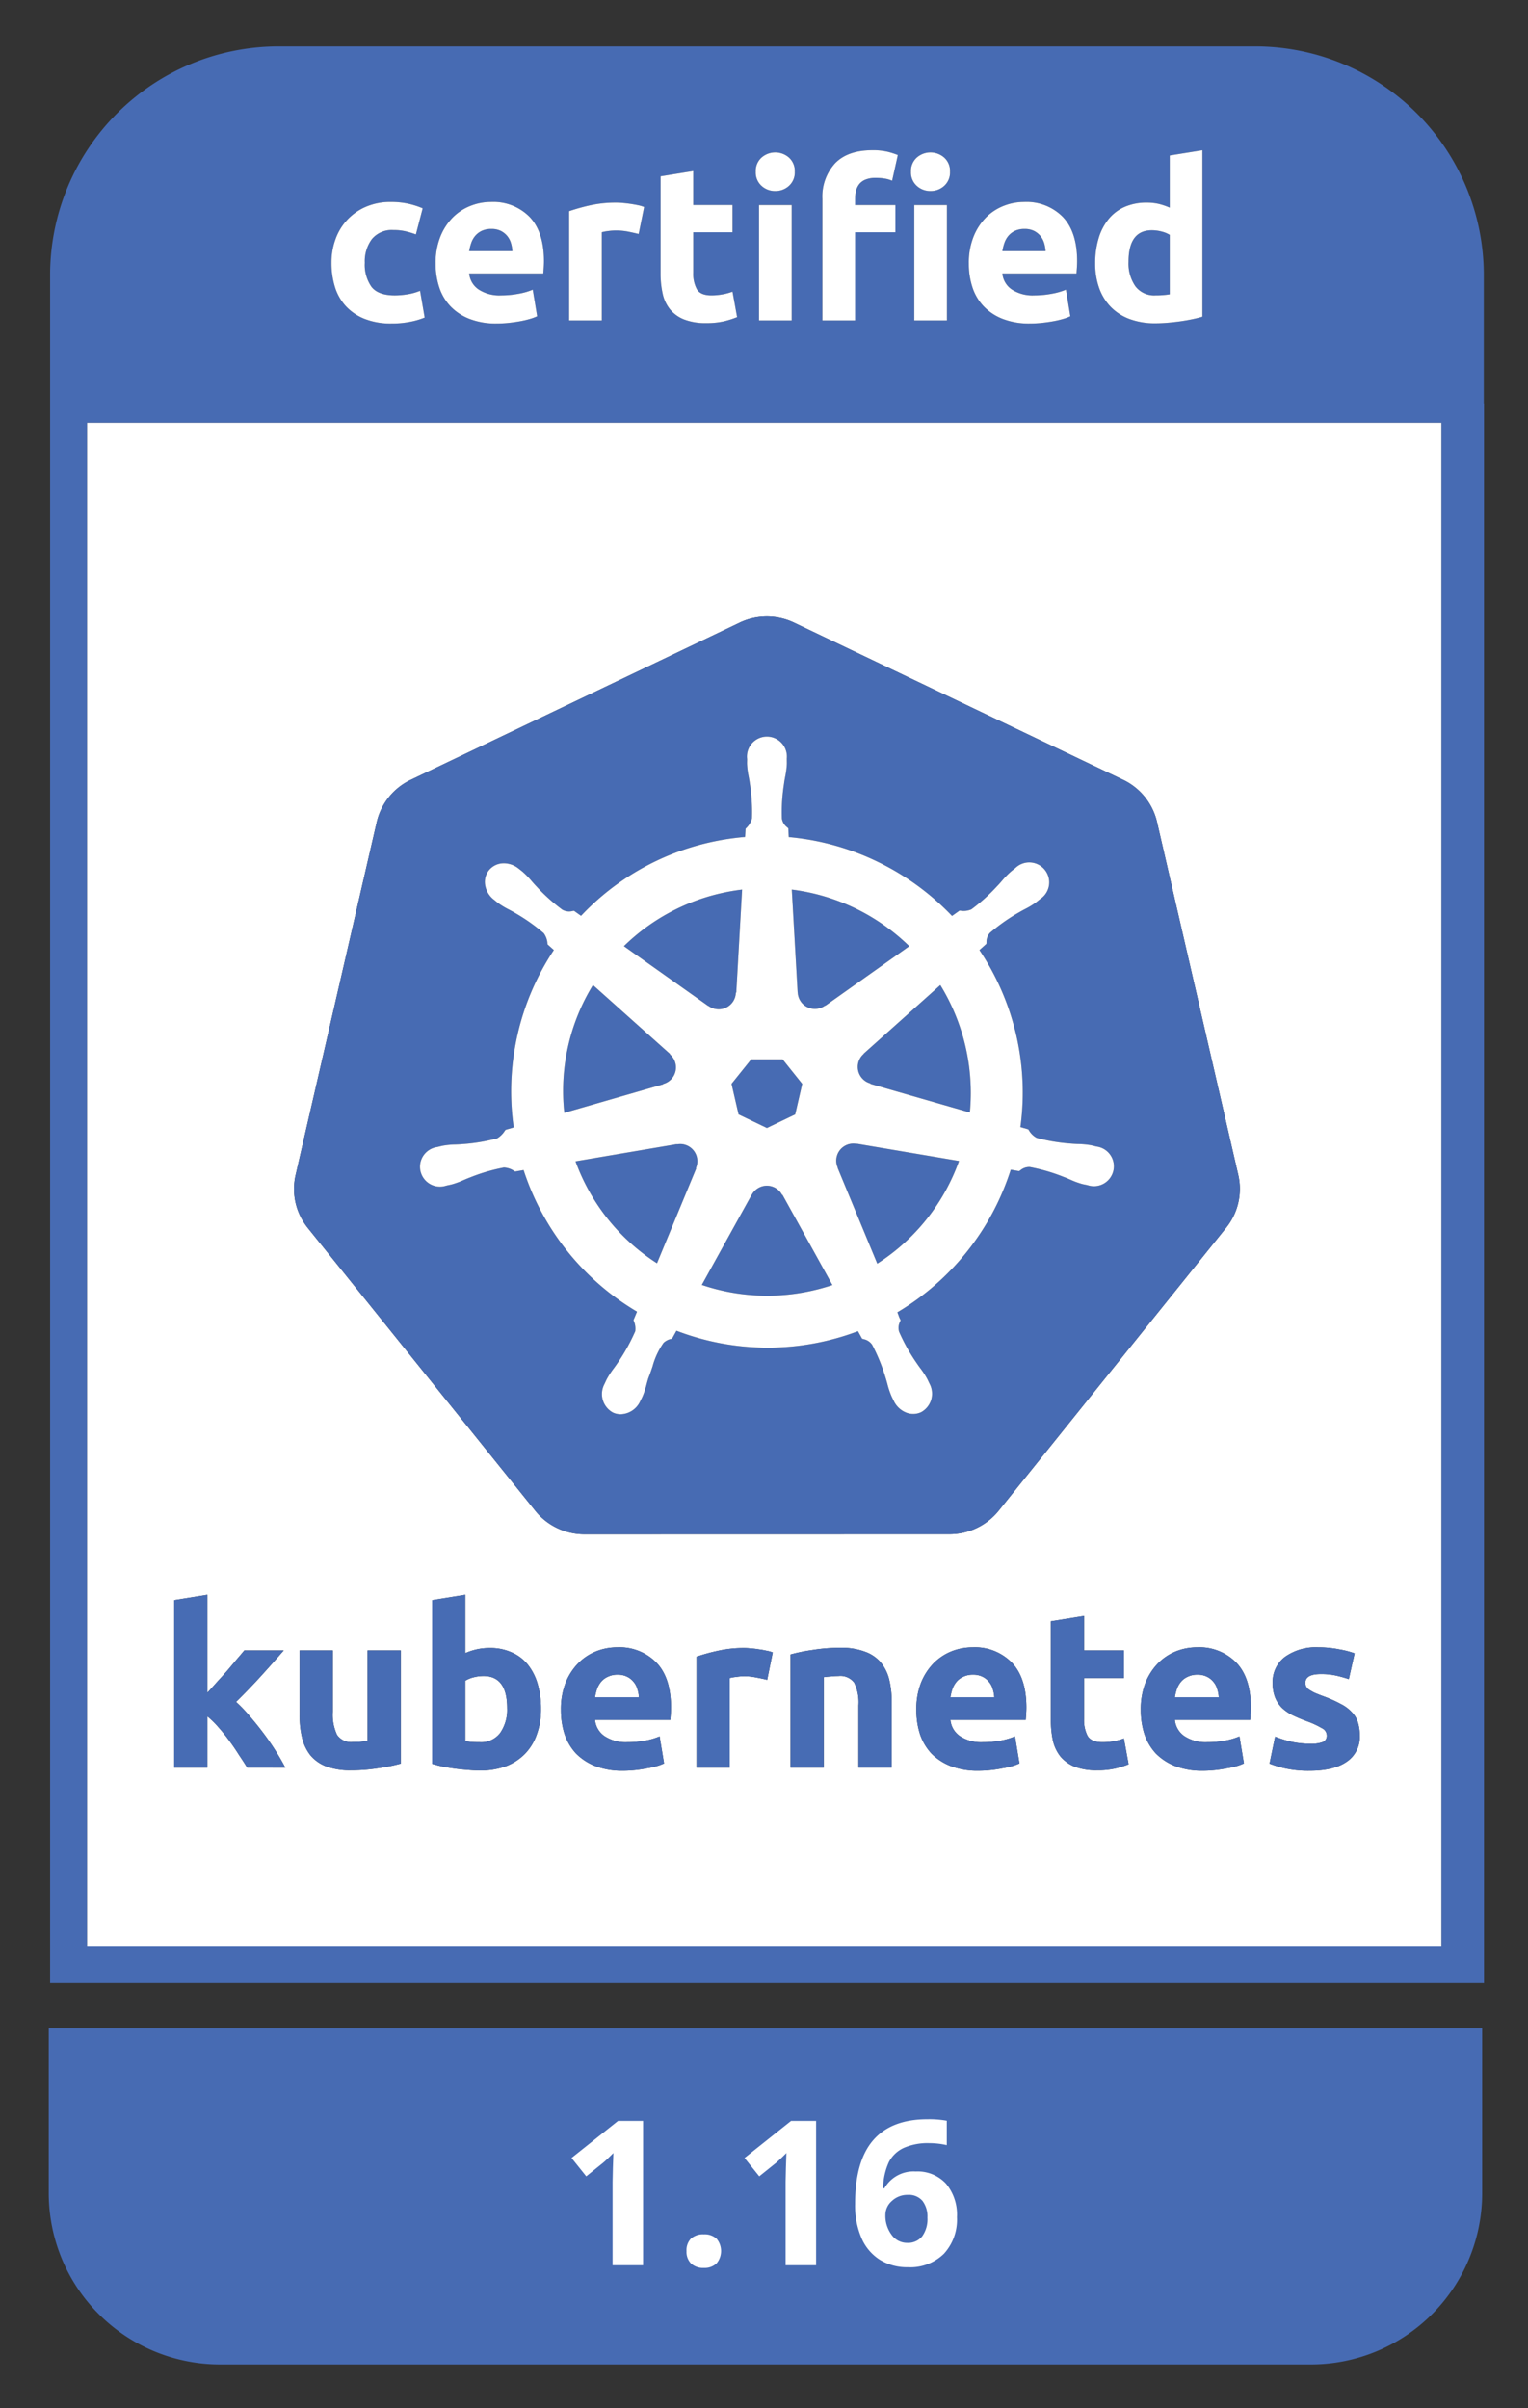 <svg xmlns="http://www.w3.org/2000/svg" role="img" viewBox="-0.26 0.24 305.52 481.52"><rect x="-0.26" y="0.24" width="305.52" height="481.52" fill="#333333" stroke="none"/><defs><style>.cls-1{fill:#fff}.cls-2{fill:#476bb3}</style></defs><path d="M104.123 413.146h110.986v47.442H104.123z" class="cls-1"/><path d="M296.465 80.9h-.045V55.094a45.717 45.717 0 0 0-45.583-45.583H55.34A45.717 45.717 0 0 0 9.757 55.094V396.77h286.708zM151.506 64.3V41.24h6.532V64.3zm31.039 0V41.24h6.532V64.3zm36.877-16.462a11.022 11.022 0 0 1 2.017-3.836 8.634 8.634 0 0 1 3.222-2.411 10.81 10.81 0 0 1 4.363-.833 10.27 10.27 0 0 1 2.433.263 13.195 13.195 0 0 1 2.17.745V31.333l6.532-1.052v33.275q-.878.263-2.016.504-1.141.242-2.39.417-1.25.175-2.543.285-1.293.109-2.476.11a14.505 14.505 0 0 1-5.086-.834 10.204 10.204 0 0 1-3.77-2.39 10.354 10.354 0 0 1-2.346-3.77 14.369 14.369 0 0 1-.81-4.975 17.024 17.024 0 0 1 .7-5.064zm-25.028-.263a11.511 11.511 0 0 1 2.477-3.836 10.305 10.305 0 0 1 3.53-2.324 11.054 11.054 0 0 1 4.098-.789 10.19 10.19 0 0 1 7.76 3.004q2.85 3.003 2.85 8.833 0 .57-.044 1.25t-.088 1.205H200.16a4.34 4.34 0 0 0 1.885 3.201 7.578 7.578 0 0 0 4.472 1.183 18.888 18.888 0 0 0 3.53-.328 13.299 13.299 0 0 0 2.827-.811l.877 5.305a9.028 9.028 0 0 1-1.403.525 18.294 18.294 0 0 1-1.951.46q-1.075.198-2.302.33a23.015 23.015 0 0 1-2.455.131 14.525 14.525 0 0 1-5.414-.92 10.536 10.536 0 0 1-3.814-2.521 9.998 9.998 0 0 1-2.236-3.793 15.017 15.017 0 0 1-.723-4.734 14.096 14.096 0 0 1 .942-5.37zM183.049 31.75a4.16 4.16 0 0 1 5.48 0 3.589 3.589 0 0 1 1.162 2.827 3.587 3.587 0 0 1-1.162 2.828 4.16 4.16 0 0 1-5.48 0 3.583 3.583 0 0 1-1.162-2.828 3.585 3.585 0 0 1 1.162-2.827zm-18.874 8.263a9.836 9.836 0 0 1 2.521-7.102q2.521-2.63 7.475-2.63a12.659 12.659 0 0 1 3.047.307 14.747 14.747 0 0 1 2.039.657l-1.14 5.13a6.253 6.253 0 0 0-1.557-.438 11.349 11.349 0 0 0-1.73-.132 5.324 5.324 0 0 0-1.996.329 3.08 3.08 0 0 0-1.271.898 3.477 3.477 0 0 0-.658 1.36 7.056 7.056 0 0 0-.197 1.71v1.14h8.067v5.435h-8.067v17.624h-6.533zM152.01 31.75a4.158 4.158 0 0 1 5.48 0 3.587 3.587 0 0 1 1.162 2.827 3.585 3.585 0 0 1-1.162 2.828 4.16 4.16 0 0 1-5.48 0 3.583 3.583 0 0 1-1.161-2.828 3.584 3.584 0 0 1 1.161-2.827zm-20.188 3.748l6.533-1.052v6.795h7.847v5.437h-7.847v8.11a6.45 6.45 0 0 0 .723 3.288q.723 1.228 2.915 1.227a12.463 12.463 0 0 0 2.17-.197 11.136 11.136 0 0 0 2.039-.548l.92 5.086a18.478 18.478 0 0 1-2.63.833 15.332 15.332 0 0 1-3.55.35 11.688 11.688 0 0 1-4.429-.723 6.944 6.944 0 0 1-2.806-2.016 7.502 7.502 0 0 1-1.468-3.135 18.477 18.477 0 0 1-.417-4.077zm-18.281 6.97a39.291 39.291 0 0 1 4.143-1.161 23.884 23.884 0 0 1 5.326-.548q.527 0 1.272.066t1.49.175q.746.11 1.491.263a7.097 7.097 0 0 1 1.271.373l-1.096 5.392q-.877-.219-2.06-.46a12.776 12.776 0 0 0-2.543-.241 11.871 11.871 0 0 0-1.469.11 8.63 8.63 0 0 0-1.293.24v17.624h-6.532zm-25.757 5.108a11.507 11.507 0 0 1 2.477-3.836 10.3 10.3 0 0 1 3.53-2.324 11.05 11.05 0 0 1 4.099-.789 10.19 10.19 0 0 1 7.76 3.004q2.849 3.003 2.849 8.833 0 .57-.044 1.25t-.087 1.205H93.55a4.338 4.338 0 0 0 1.885 3.201 7.577 7.577 0 0 0 4.471 1.183 18.883 18.883 0 0 0 3.53-.328 13.292 13.292 0 0 0 2.827-.811l.877 5.305a9.028 9.028 0 0 1-1.403.525 18.309 18.309 0 0 1-1.95.46q-1.076.198-2.302.33a23.015 23.015 0 0 1-2.456.131 14.529 14.529 0 0 1-5.414-.92 10.534 10.534 0 0 1-3.814-2.521 10 10 0 0 1-2.236-3.793 15.019 15.019 0 0 1-.723-4.734 14.096 14.096 0 0 1 .942-5.37zm-20.956.482a11.029 11.029 0 0 1 6.072-6.466 12.298 12.298 0 0 1 4.998-.965 16.131 16.131 0 0 1 3.376.33 16.47 16.47 0 0 1 2.981.942l-1.359 5.217a16.501 16.501 0 0 0-2.017-.614 10.536 10.536 0 0 0-2.455-.263 5.175 5.175 0 0 0-4.318 1.798 7.4 7.4 0 0 0-1.425 4.733 7.662 7.662 0 0 0 1.337 4.823q1.337 1.71 4.67 1.71a15.952 15.952 0 0 0 2.542-.22 10.772 10.772 0 0 0 2.499-.701l.92 5.348a15.321 15.321 0 0 1-2.849.833 18.829 18.829 0 0 1-3.77.351 14.195 14.195 0 0 1-5.437-.943 10.231 10.231 0 0 1-3.748-2.564 9.993 9.993 0 0 1-2.148-3.836 16.264 16.264 0 0 1-.68-4.8 13.583 13.583 0 0 1 .811-4.714zM17.154 389.35V84.777h270.788V389.35z" class="cls-2"/><path d="M126.418 336.541a3.732 3.732 0 0 0-1.291-1.024 4.069 4.069 0 0 0-1.915-.4 4.239 4.239 0 0 0-1.915.4 3.72 3.72 0 0 0-1.336.98 4.764 4.764 0 0 0-.846 1.47 10.267 10.267 0 0 0-.4 1.647h8.772a6.22 6.22 0 0 0-.311-1.647 3.673 3.673 0 0 0-.758-1.426zm71.061 0a3.733 3.733 0 0 0-1.292-1.024 4.068 4.068 0 0 0-1.915-.4 4.239 4.239 0 0 0-1.915.4 3.72 3.72 0 0 0-1.336.98 4.763 4.763 0 0 0-.846 1.47 10.26 10.26 0 0 0-.4 1.647h8.772a6.221 6.221 0 0 0-.311-1.647 3.673 3.673 0 0 0-.757-1.426zm-101.054-1.157a8.085 8.085 0 0 0-2.048.267 5.788 5.788 0 0 0-1.603.668v12.068q.49.09 1.247.178.757.045 1.647.045a4.768 4.768 0 0 0 4.097-1.87 8.13 8.13 0 0 0 1.38-4.944q0-6.412-4.72-6.412zm145.934 1.157a3.732 3.732 0 0 0-1.292-1.024 4.07 4.07 0 0 0-1.914-.4 4.239 4.239 0 0 0-1.915.4 3.72 3.72 0 0 0-1.336.98 4.767 4.767 0 0 0-.847 1.47 10.273 10.273 0 0 0-.4 1.647h8.773a6.221 6.221 0 0 0-.312-1.647 3.674 3.674 0 0 0-.757-1.426z" class="cls-1"/><path d="M17.154 84.777V389.35h270.788V84.777zm89.619 217.561l-45.509-56.583q-.382-.478-.715-.992a12.385 12.385 0 0 1-1.707-9.561l16.221-70.567a12.49 12.49 0 0 1 6.803-8.46l65.749-31.415a12.671 12.671 0 0 1 10.914 0l65.758 31.399a12.49 12.49 0 0 1 6.802 8.459l16.246 70.567a12.393 12.393 0 0 1-2.43 10.553l-45.492 56.592a12.612 12.612 0 0 1-9.83 4.684l-72.98.016a12.612 12.612 0 0 1-9.83-4.692zm-57.605 51.348q-.713-1.157-1.648-2.538-.89-1.425-1.915-2.806a32.366 32.366 0 0 0-2.182-2.716 16.98 16.98 0 0 0-2.227-2.182v10.242h-6.635v-33.488l6.635-1.069v19.595q.98-1.07 2.004-2.227 1.069-1.158 2.049-2.271.98-1.158 1.826-2.182.89-1.024 1.514-1.782h7.881q-2.36 2.717-4.631 5.21-2.227 2.45-4.899 5.077a29.19 29.19 0 0 1 2.761 2.895q1.425 1.648 2.761 3.429t2.45 3.563q1.112 1.78 1.87 3.25zm30.698-.801a34.674 34.674 0 0 1-4.364.89 34.11 34.11 0 0 1-5.61.446 13.503 13.503 0 0 1-4.988-.802 7.651 7.651 0 0 1-3.118-2.226 8.975 8.975 0 0 1-1.647-3.474 18.561 18.561 0 0 1-.49-4.409v-13.048h6.635v12.247a9.491 9.491 0 0 0 .846 4.631 3.366 3.366 0 0 0 3.162 1.425q.712 0 1.514-.044.802-.09 1.425-.179v-18.08h6.635zm27.203-5.834a10.473 10.473 0 0 1-2.36 3.874 10.71 10.71 0 0 1-3.83 2.494 14.728 14.728 0 0 1-5.166.846q-1.203 0-2.539-.133-1.291-.09-2.582-.268-1.247-.178-2.405-.4-1.158-.268-2.049-.535v-32.73l6.636-1.07v11.668a12.429 12.429 0 0 1 2.315-.757 11.898 11.898 0 0 1 2.583-.267 10.347 10.347 0 0 1 4.409.89 8.428 8.428 0 0 1 3.206 2.45 11.08 11.08 0 0 1 1.96 3.874 17.334 17.334 0 0 1 .668 4.987 14.455 14.455 0 0 1-.846 5.077zm26.786-4.097q-.044.668-.089 1.202h-15.052a4.41 4.41 0 0 0 1.915 3.251 7.696 7.696 0 0 0 4.543 1.203 20.131 20.131 0 0 0 3.562-.312 14.309 14.309 0 0 0 2.895-.846l.89 5.388a9.167 9.167 0 0 1-1.425.535 15.571 15.571 0 0 1-2.004.445q-1.068.223-2.315.356a23.407 23.407 0 0 1-2.494.134 14.939 14.939 0 0 1-5.522-.935 11.13 11.13 0 0 1-3.874-2.539 10.778 10.778 0 0 1-2.272-3.874 15.698 15.698 0 0 1-.712-4.81 14.454 14.454 0 0 1 .935-5.432 11.925 11.925 0 0 1 2.539-3.92 10.519 10.519 0 0 1 3.562-2.36 11.397 11.397 0 0 1 4.186-.801 10.308 10.308 0 0 1 7.882 3.073q2.895 3.028 2.895 8.95 0 .58-.045 1.292zm19.282-6.813q-.89-.223-2.093-.446a11.895 11.895 0 0 0-2.583-.267 10.473 10.473 0 0 0-1.514.134 7.524 7.524 0 0 0-1.291.222v17.902h-6.636V331.51a37.296 37.296 0 0 1 4.186-1.158 23.642 23.642 0 0 1 5.433-.578 11.325 11.325 0 0 1 1.292.089 13.16 13.16 0 0 1 1.514.178 13.507 13.507 0 0 1 1.514.267 6.182 6.182 0 0 1 1.291.356zm24.888 17.545h-6.635v-12.424a8.945 8.945 0 0 0-.846-4.542 3.451 3.451 0 0 0-3.162-1.336 13.754 13.754 0 0 0-1.514.089q-.802.044-1.425.133v18.08h-6.636v-22.622a34.685 34.685 0 0 1 4.365-.89 34.109 34.109 0 0 1 5.61-.446 13.146 13.146 0 0 1 4.944.802 7.279 7.279 0 0 1 3.162 2.182 8.589 8.589 0 0 1 1.647 3.384 18.012 18.012 0 0 1 .49 4.364zm26.89-10.732q-.044.668-.089 1.202h-15.051a4.41 4.41 0 0 0 1.914 3.251 7.697 7.697 0 0 0 4.543 1.203 20.131 20.131 0 0 0 3.562-.312 14.307 14.307 0 0 0 2.895-.846l.89 5.388a9.161 9.161 0 0 1-1.424.535 15.572 15.572 0 0 1-2.004.445q-1.07.223-2.316.356a23.407 23.407 0 0 1-2.494.134 14.939 14.939 0 0 1-5.522-.935 11.131 11.131 0 0 1-3.874-2.539 10.778 10.778 0 0 1-2.271-3.874 15.696 15.696 0 0 1-.713-4.81 14.454 14.454 0 0 1 .935-5.432 11.926 11.926 0 0 1 2.539-3.92 10.52 10.52 0 0 1 3.562-2.36 11.397 11.397 0 0 1 4.186-.801 10.308 10.308 0 0 1 7.882 3.073q2.895 3.028 2.895 8.95 0 .58-.044 1.292zm17.813 10.91a15.565 15.565 0 0 1-3.607.357 12.208 12.208 0 0 1-4.498-.713 7.345 7.345 0 0 1-2.85-2.048 8.03 8.03 0 0 1-1.514-3.207 19.799 19.799 0 0 1-.401-4.141v-19.683l6.635-1.069v6.902h7.972v5.522h-7.972v8.239a6.723 6.723 0 0 0 .713 3.34q.757 1.247 2.983 1.247a13.797 13.797 0 0 0 2.182-.178 12.531 12.531 0 0 0 2.093-.58l.936 5.166a18.882 18.882 0 0 1-2.672.846zm27.068-10.91q-.045.668-.09 1.202h-15.051a4.41 4.41 0 0 0 1.915 3.251 7.696 7.696 0 0 0 4.542 1.203 20.131 20.131 0 0 0 3.562-.312 14.308 14.308 0 0 0 2.895-.846l.89 5.388a9.162 9.162 0 0 1-1.424.535 15.571 15.571 0 0 1-2.004.445q-1.07.223-2.316.356a23.388 23.388 0 0 1-2.494.134 14.938 14.938 0 0 1-5.522-.935 11.131 11.131 0 0 1-3.874-2.539 10.778 10.778 0 0 1-2.271-3.874 15.696 15.696 0 0 1-.713-4.81 14.454 14.454 0 0 1 .936-5.432 11.926 11.926 0 0 1 2.538-3.92 10.52 10.52 0 0 1 3.562-2.36 11.397 11.397 0 0 1 4.186-.801 10.308 10.308 0 0 1 7.883 3.073q2.894 3.028 2.894 8.95 0 .58-.044 1.292zm19.192 9.574q-2.583 1.782-7.347 1.782a21.464 21.464 0 0 1-5.21-.535 21.16 21.16 0 0 1-2.85-.89l1.113-5.389a23.489 23.489 0 0 0 3.473 1.07 17.902 17.902 0 0 0 3.518.355 6.624 6.624 0 0 0 2.583-.356 1.376 1.376 0 0 0 .757-1.38 1.643 1.643 0 0 0-.98-1.38 17.151 17.151 0 0 0-2.983-1.381q-1.559-.58-2.85-1.203a8.768 8.768 0 0 1-2.138-1.47 6.271 6.271 0 0 1-1.38-2.092 7.667 7.667 0 0 1-.49-2.895 6.26 6.26 0 0 1 2.449-5.21 10.655 10.655 0 0 1 6.724-1.915 20.407 20.407 0 0 1 4.097.4 17.912 17.912 0 0 1 3.118.802l-1.158 5.166a23.793 23.793 0 0 0-2.539-.712 13.379 13.379 0 0 0-3.028-.312q-3.117 0-3.117 1.737a1.792 1.792 0 0 0 .134.712 1.667 1.667 0 0 0 .534.624q.4.267 1.069.623.712.312 1.78.713a25.175 25.175 0 0 1 3.608 1.603 7.564 7.564 0 0 1 2.227 1.692 4.737 4.737 0 0 1 1.158 2.004 8.489 8.489 0 0 1 .356 2.583 5.939 5.939 0 0 1-2.628 5.255z" class="cls-1"/><path d="M101.901 48.826a4.067 4.067 0 0 0-.745-1.403 3.979 3.979 0 0 0-1.272-1.009 4.142 4.142 0 0 0-1.907-.394 4.385 4.385 0 0 0-1.885.372 3.9 3.9 0 0 0-1.315.987 4.418 4.418 0 0 0-.811 1.425 9.31 9.31 0 0 0-.417 1.644h8.637a6.79 6.79 0 0 0-.285-1.622zm128.876 10.477q.877 0 1.622-.065.746-.066 1.228-.154v-11.88a5.693 5.693 0 0 0-1.6-.658 7.717 7.717 0 0 0-1.995-.263q-4.648 0-4.647 6.313a8 8 0 0 0 1.36 4.866 4.692 4.692 0 0 0 4.032 1.841zM208.51 48.826a4.07 4.07 0 0 0-.745-1.403 3.975 3.975 0 0 0-1.271-1.009 4.142 4.142 0 0 0-1.907-.394 4.387 4.387 0 0 0-1.885.372 3.896 3.896 0 0 0-1.315.987 4.406 4.406 0 0 0-.811 1.425 9.342 9.342 0 0 0-.417 1.644h8.637a6.791 6.791 0 0 0-.285-1.622z" class="cls-2"/><path d="M68.845 61.408a10.231 10.231 0 0 0 3.748 2.564 14.195 14.195 0 0 0 5.437.943 18.826 18.826 0 0 0 3.77-.35 15.319 15.319 0 0 0 2.85-.834l-.921-5.348a10.77 10.77 0 0 1-2.5.701 15.947 15.947 0 0 1-2.542.22q-3.332 0-4.669-1.71a7.662 7.662 0 0 1-1.337-4.824 7.4 7.4 0 0 1 1.425-4.734 5.175 5.175 0 0 1 4.318-1.798 10.538 10.538 0 0 1 2.455.263 16.501 16.501 0 0 1 2.017.614l1.359-5.217a16.47 16.47 0 0 0-2.981-.943 16.132 16.132 0 0 0-3.376-.329 12.298 12.298 0 0 0-4.998.965 11.029 11.029 0 0 0-6.072 6.466 13.583 13.583 0 0 0-.81 4.713 16.263 16.263 0 0 0 .679 4.8 9.993 9.993 0 0 0 2.148 3.837zm20.956.066a10.534 10.534 0 0 0 3.814 2.52 14.529 14.529 0 0 0 5.414.921 23.015 23.015 0 0 0 2.456-.131q1.226-.132 2.301-.33a18.305 18.305 0 0 0 1.951-.46 9.028 9.028 0 0 0 1.403-.525l-.877-5.305a13.291 13.291 0 0 1-2.828.81 18.883 18.883 0 0 1-3.529.33 7.576 7.576 0 0 1-4.471-1.184 4.338 4.338 0 0 1-1.886-3.2h14.819q.043-.526.087-1.206.043-.68.044-1.25 0-5.83-2.85-8.833a10.19 10.19 0 0 0-7.76-3.003 11.05 11.05 0 0 0-4.098.789 10.3 10.3 0 0 0-3.53 2.323 11.507 11.507 0 0 0-2.477 3.836 14.096 14.096 0 0 0-.942 5.37 15.02 15.02 0 0 0 .723 4.735 10 10 0 0 0 2.236 3.793zm4.165-12.67a4.417 4.417 0 0 1 .81-1.425 3.9 3.9 0 0 1 1.316-.987 4.386 4.386 0 0 1 1.885-.372 4.142 4.142 0 0 1 1.907.394 3.979 3.979 0 0 1 1.272 1.009 4.067 4.067 0 0 1 .745 1.403 6.789 6.789 0 0 1 .285 1.622H93.55a9.31 9.31 0 0 1 .417-1.644zm26.107-2.127a8.631 8.631 0 0 1 1.293-.24 11.874 11.874 0 0 1 1.469-.11 12.776 12.776 0 0 1 2.543.24q1.184.242 2.06.461l1.096-5.392a7.097 7.097 0 0 0-1.271-.373q-.746-.153-1.49-.263-.747-.109-1.491-.175-.746-.066-1.272-.066a23.884 23.884 0 0 0-5.326.548 39.292 39.292 0 0 0-4.143 1.162V64.3h6.532zm13.634 15.411a6.944 6.944 0 0 0 2.806 2.016 11.688 11.688 0 0 0 4.428.724 15.332 15.332 0 0 0 3.551-.351 18.477 18.477 0 0 0 2.63-.833l-.92-5.086a11.136 11.136 0 0 1-2.039.548 12.463 12.463 0 0 1-2.17.197q-2.193 0-2.915-1.227a6.45 6.45 0 0 1-.723-3.288v-8.11h7.847V41.24h-7.847v-6.795l-6.533 1.052v19.378a18.478 18.478 0 0 0 .417 4.077 7.502 7.502 0 0 0 1.468 3.135zm21.043-23.653a3.995 3.995 0 0 0 2.74-1.03 3.585 3.585 0 0 0 1.162-2.828 3.587 3.587 0 0 0-1.162-2.827 4.158 4.158 0 0 0-5.48 0 3.584 3.584 0 0 0-1.161 2.827 3.583 3.583 0 0 0 1.161 2.828 3.994 3.994 0 0 0 2.74 1.03zm-3.244 2.806h6.532v23.06h-6.532zm19.202 5.436h8.067v-5.436h-8.067v-1.14a7.056 7.056 0 0 1 .197-1.71 3.477 3.477 0 0 1 .658-1.359 3.08 3.08 0 0 1 1.271-.898 5.324 5.324 0 0 1 1.995-.33 11.352 11.352 0 0 1 1.731.132 6.254 6.254 0 0 1 1.557.439l1.14-5.13a14.747 14.747 0 0 0-2.039-.657 12.659 12.659 0 0 0-3.047-.307q-4.955 0-7.475 2.63a9.836 9.836 0 0 0-2.52 7.102v24.288h6.532zm15.082-8.242a3.997 3.997 0 0 0 2.74-1.03 3.587 3.587 0 0 0 1.161-2.828 3.589 3.589 0 0 0-1.162-2.827 4.16 4.16 0 0 0-5.48 0 3.585 3.585 0 0 0-1.162 2.827 3.583 3.583 0 0 0 1.162 2.828 3.995 3.995 0 0 0 2.74 1.03zm-3.245 2.806h6.532v23.06h-6.532zm13.865 20.233a10.536 10.536 0 0 0 3.815 2.52 14.525 14.525 0 0 0 5.414.921 23.012 23.012 0 0 0 2.455-.131q1.227-.132 2.302-.33a18.294 18.294 0 0 0 1.95-.46 9.027 9.027 0 0 0 1.404-.525l-.877-5.305a13.297 13.297 0 0 1-2.828.81 18.886 18.886 0 0 1-3.529.33 7.578 7.578 0 0 1-4.472-1.184 4.34 4.34 0 0 1-1.885-3.2h14.818q.044-.526.088-1.206.043-.68.044-1.25 0-5.83-2.85-8.833a10.19 10.19 0 0 0-7.76-3.003 11.054 11.054 0 0 0-4.099.789 10.305 10.305 0 0 0-3.53 2.323 11.511 11.511 0 0 0-2.476 3.836 14.096 14.096 0 0 0-.942 5.37 15.017 15.017 0 0 0 .723 4.735 9.998 9.998 0 0 0 2.236 3.793zm4.166-12.67a4.406 4.406 0 0 1 .81-1.425 3.896 3.896 0 0 1 1.316-.987 4.387 4.387 0 0 1 1.885-.372 4.142 4.142 0 0 1 1.907.394 3.975 3.975 0 0 1 1.271 1.009 4.07 4.07 0 0 1 .746 1.403 6.791 6.791 0 0 1 .285 1.622h-8.637a9.345 9.345 0 0 1 .417-1.644zm21.302 12.845a10.204 10.204 0 0 0 3.77 2.39 14.504 14.504 0 0 0 5.086.832q1.183 0 2.476-.11t2.543-.284q1.25-.176 2.39-.417 1.14-.24 2.017-.504V30.281l-6.533 1.052v10.434a13.195 13.195 0 0 0-2.17-.745 10.27 10.27 0 0 0-2.433-.263 10.81 10.81 0 0 0-4.363.833 8.634 8.634 0 0 0-3.222 2.411 11.022 11.022 0 0 0-2.016 3.836 17.024 17.024 0 0 0-.702 5.064 14.369 14.369 0 0 0 .812 4.976 10.354 10.354 0 0 0 2.345 3.77zm8.154-15.366a7.717 7.717 0 0 1 1.995.263 5.693 5.693 0 0 1 1.6.658v11.88q-.483.089-1.228.154-.745.066-1.622.065a4.692 4.692 0 0 1-4.033-1.84 8 8 0 0 1-1.36-4.867q0-6.313 4.648-6.313z" class="cls-1"/><path d="M185.06 243.971a40.54 40.54 0 0 0 6.433-11.586l-20.434-3.454-.033.042-.02-.004a3.435 3.435 0 0 0-3.772 4.739l.007.017-.025.035 7.932 19.159a40.325 40.325 0 0 0 9.911-8.948zm-5.84 6.018l.032-.027zm4.767-4.672l.066-.077zm-65.683-48.114a40.5 40.5 0 0 0-5.73 25.56l19.755-5.701.016-.068.02-.005a3.435 3.435 0 0 0 1.348-5.904l-.014-.013.016-.084zm53.026 15.604a3.428 3.428 0 0 0 2.44 4.081l.02.005.018.085 19.853 5.718a41.241 41.241 0 0 0-5.906-25.485l-15.327 13.718.007.042-.013.013a3.398 3.398 0 0 0-1.091 1.823zm-40.225 40.036l7.848-18.965-.06-.076.009-.018a3.437 3.437 0 0 0-3.107-4.789h-.042a3.529 3.529 0 0 0-.633.058l-.02.004-.033-.042-20.257 3.438a40.722 40.722 0 0 0 16.295 20.39zm31.112 5.457q2.007-.453 3.961-1.103l-9.985-18.044h-.077l-.01-.018a3.467 3.467 0 0 0-3.021-1.808q-.063-0-.126.002a3.452 3.452 0 0 0-2.906 1.815l-.008.018h-.02l-9.959 18.01a40.768 40.768 0 0 0 22.151 1.129zm-12.287-46.223l-3.924 4.885 1.406 6.107 5.672 2.728 5.655-2.72 1.406-6.107-3.915-4.893h-6.3zm26.563 39.984l.104-.072zm-5.72-70.183a40.604 40.604 0 0 0-12.717-3.76l1.166 20.55.017.01v.019a3.441 3.441 0 0 0 5.463 2.623l.015-.011.06.025 16.77-11.89a40.858 40.858 0 0 0-10.774-7.566zm-46.285 7.558l16.877 11.964.035-.016.016.012a3.437 3.437 0 0 0 5.455-2.632v-.02l.085-.042 1.165-20.584a41.612 41.612 0 0 0-4.153.718 40.606 40.606 0 0 0-19.48 10.6zm57.254 58.274l-.023.023z" class="cls-2"/><path d="M189.583 307.014a12.612 12.612 0 0 0 9.83-4.684l45.492-56.592a12.393 12.393 0 0 0 2.43-10.553l-16.246-70.567a12.49 12.49 0 0 0-6.802-8.46l-65.758-31.398a12.671 12.671 0 0 0-10.914 0l-65.75 31.415a12.49 12.49 0 0 0-6.802 8.46l-16.22 70.567a12.385 12.385 0 0 0 1.706 9.56q.333.514.715.993l45.509 56.583a12.612 12.612 0 0 0 9.83 4.692zm-63.178-42.781l-.005-.013.006-.012.703-1.689a51.265 51.265 0 0 1-22.676-28.314l-1.698.292-.011-.006q-.087-.05-.174-.1a3.91 3.91 0 0 0-2.069-.695 36.302 36.302 0 0 0-6.732 1.973l-.12.043c-.407.156-.791.32-1.163.48a16.601 16.601 0 0 1-2.372.875c-.2.054-.46.109-.71.162l-.309.065a.276.276 0 0 0-.032.011.334.334 0 0 1-.044.014l-.033.005-.026.004a3.983 3.983 0 1 1-1.764-7.735l.028-.007.031-.01.015-.003.02-.005.31-.075c.26-.063.528-.129.741-.169a16.073 16.073 0 0 1 2.492-.233c.415-.017.844-.033 1.287-.07l.094-.01a36.419 36.419 0 0 0 6.954-1.15 4.636 4.636 0 0 0 1.515-1.487l.16-.208.005-.008.011-.003 1.62-.471a50.961 50.961 0 0 1 8.024-35.473l-1.249-1.115-.002-.012q-.014-.09-.027-.181a3.923 3.923 0 0 0-.754-2.072 36.988 36.988 0 0 0-5.846-4.106q-.555-.321-1.123-.618a16.143 16.143 0 0 1-2.142-1.293c-.172-.127-.384-.3-.588-.469q-.114-.094-.229-.187l-.025-.018-.034-.024a4.635 4.635 0 0 1-1.711-2.85 3.753 3.753 0 0 1 .74-3 3.803 3.803 0 0 1 3.015-1.402c.05 0 .099 0 .148.002a4.735 4.735 0 0 1 2.762 1.042l.237.186c.217.17.463.362.638.512a16.492 16.492 0 0 1 1.749 1.81c.266.306.543.624.843.943l.068.069a36.414 36.414 0 0 0 5.232 4.719 2.716 2.716 0 0 0 2.034.264c.094-.015.188-.03.281-.042l.013-.002.012.008c.233.172.972.702 1.396.992a50.647 50.647 0 0 1 25.711-14.68 51.349 51.349 0 0 1 7.089-1.09l.093-1.65.01-.008a4.267 4.267 0 0 0 1.267-2.018 36.53 36.53 0 0 0-.43-7.06l-.007-.069c-.062-.433-.14-.848-.213-1.25a16.298 16.298 0 0 1-.326-2.494c-.007-.193-.002-.437.003-.672l.006-.34-.005-.046a.609.609 0 0 1-.004-.062 3.99 3.99 0 1 1 7.938 0c0 .117.004.248.005.382.006.26.011.528.003.738a16.296 16.296 0 0 1-.325 2.496c-.075.4-.151.815-.213 1.25l-.026.209a35.928 35.928 0 0 0-.42 6.921 2.715 2.715 0 0 0 1.063 1.748c.073.066.144.132.215.199l.01.01v.013c.011.297.057 1.218.09 1.728a51.036 51.036 0 0 1 17.81 4.953 51.581 51.581 0 0 1 14.83 10.817l1.484-1.058.012.001c.06.003.13.009.205.014a3.907 3.907 0 0 0 2.164-.27 35.986 35.986 0 0 0 5.164-4.66l.135-.137c.294-.313.568-.626.832-.928a16.874 16.874 0 0 1 1.768-1.823c.174-.15.406-.331.631-.507l.245-.192a3.99 3.99 0 1 1 4.943 6.208l-.275.225c-.206.17-.418.346-.592.474a15.83 15.83 0 0 1-2.14 1.287q-.574.299-1.134.623a37.102 37.102 0 0 0-5.847 4.108 2.722 2.722 0 0 0-.707 1.92c-.007.097-.013.192-.022.287v.013l-.01.009c-.106.097-.336.303-.603.54-.268.24-.563.503-.772.693a51.159 51.159 0 0 1 8.192 35.389l1.573.457.007.01.114.165a3.918 3.918 0 0 0 1.569 1.53 36.508 36.508 0 0 0 6.97 1.15l.077.008c.442.037.87.054 1.284.07a16.018 16.018 0 0 1 2.493.234c.205.038.467.103.72.166.151.037.299.074.426.103a3.983 3.983 0 1 1-1.764 7.734l-.026-.003-.033-.005a.292.292 0 0 1-.045-.015.258.258 0 0 0-.031-.01q-.188-.041-.376-.078-.323-.061-.643-.141a16.176 16.176 0 0 1-2.35-.871q-.587-.259-1.185-.493l-.109-.038a36.287 36.287 0 0 0-6.746-1.978q-.112-.009-.224-.009a2.789 2.789 0 0 0-1.712.654c-.082.056-.161.112-.243.166l-.011.007-.014-.002q-.823-.157-1.651-.29a51.255 51.255 0 0 1-22.669 28.516c.058.142.127.326.198.52a5.972 5.972 0 0 0 .44 1.033l.013.015-.006.02q-.053.139-.11.276a2.69 2.69 0 0 0-.192 2.022 36.86 36.86 0 0 0 3.486 6.24c.247.367.498.71.741 1.042a16.167 16.167 0 0 1 1.37 2.097c.107.2.232.465.354.722l.16.338a4.212 4.212 0 0 1-1.689 5.637 3.762 3.762 0 0 1-3.088.056 4.628 4.628 0 0 1-2.397-2.3l-.14-.285q-.183-.358-.348-.725a16.5 16.5 0 0 1-.794-2.397c-.108-.392-.22-.797-.352-1.214l-.03-.089a36.419 36.419 0 0 0-2.666-6.522 2.727 2.727 0 0 0-1.717-1.12c-.092-.028-.183-.055-.274-.084l-.011-.004-.007-.011c-.066-.113-.226-.404-.396-.712-.15-.273-.313-.566-.431-.777a50.965 50.965 0 0 1-36.288-.093l-.884 1.602-.013.004a3.165 3.165 0 0 0-1.68.815 14.868 14.868 0 0 0-2.2 4.722c-.261.766-.53 1.56-.84 2.338-.134.421-.245.832-.353 1.23a16.117 16.117 0 0 1-.783 2.379c-.085.194-.207.438-.325.673l-.16.32-.002.015a.055.055 0 0 1-.013.016 4.445 4.445 0 0 1-3.902 2.586 3.61 3.61 0 0 1-1.572-.356 4.21 4.21 0 0 1-1.69-5.636c.056-.114.117-.247.18-.384.112-.24.227-.49.326-.677a16.455 16.455 0 0 1 1.379-2.113c.24-.33.49-.67.733-1.035a38.248 38.248 0 0 0 3.56-6.396 3.881 3.881 0 0 0-.35-2.2z" class="cls-2"/><path d="M123.196 272.83c-.243.363-.493.705-.734 1.034a16.455 16.455 0 0 0-1.378 2.113c-.1.188-.214.437-.326.678-.063.136-.124.269-.18.383a4.21 4.21 0 0 0 1.69 5.636 3.61 3.61 0 0 0 1.572.356 4.445 4.445 0 0 0 3.902-2.586.055.055 0 0 0 .013-.016l.003-.014c.048-.1.103-.209.158-.32.119-.236.24-.48.326-.674a16.121 16.121 0 0 0 .783-2.378c.108-.399.219-.81.352-1.23.31-.78.58-1.572.84-2.34a14.869 14.869 0 0 1 2.202-4.721 3.165 3.165 0 0 1 1.678-.815l.014-.004.884-1.602a50.965 50.965 0 0 0 36.288.093c.118.21.28.504.431.778.17.307.33.598.396.71l.007.012.011.004c.09.029.182.056.274.084a2.727 2.727 0 0 1 1.717 1.12 36.42 36.42 0 0 1 2.667 6.522l.03.09c.132.416.243.821.35 1.213a16.498 16.498 0 0 0 .795 2.397c.09.208.22.47.347.725.05.1.098.197.14.285a4.628 4.628 0 0 0 2.398 2.3 3.762 3.762 0 0 0 3.088-.056 4.212 4.212 0 0 0 1.69-5.637q-.081-.169-.161-.338c-.122-.257-.247-.523-.353-.722a16.167 16.167 0 0 0-1.371-2.097q-.381-.513-.74-1.042a36.862 36.862 0 0 1-3.487-6.24 2.69 2.69 0 0 1 .193-2.022c.037-.092.074-.184.109-.277l.006-.018-.012-.016a5.971 5.971 0 0 1-.44-1.032c-.073-.195-.141-.38-.2-.52a51.255 51.255 0 0 0 22.67-28.517c.508.08 1.365.232 1.65.29l.014.002.012-.007c.082-.054.161-.11.243-.166a2.789 2.789 0 0 1 1.712-.654c.072 0 .147.003.224.01a36.286 36.286 0 0 1 6.746 1.977l.11.038c.413.16.806.33 1.185.493a16.171 16.171 0 0 0 2.35.87c.182.05.415.096.642.142.13.026.258.052.376.078a.258.258 0 0 1 .031.01.292.292 0 0 0 .045.015l.033.005.026.003a3.983 3.983 0 1 0 1.764-7.734q-.214-.049-.427-.103-.357-.093-.719-.166a16.018 16.018 0 0 0-2.493-.234q-.643-.02-1.284-.07l-.078-.008a36.507 36.507 0 0 1-6.97-1.15 3.918 3.918 0 0 1-1.568-1.53l-.114-.165-.007-.01-1.573-.457a51.16 51.16 0 0 0-8.192-35.389c.209-.19.504-.453.772-.692.267-.238.497-.444.603-.541l.01-.009v-.013c.01-.095.015-.19.022-.286a2.722 2.722 0 0 1 .707-1.921 37.103 37.103 0 0 1 5.847-4.107c.385-.227.766-.429 1.134-.624a15.83 15.83 0 0 0 2.14-1.287c.174-.128.386-.303.592-.474l.275-.225a3.99 3.99 0 1 0-4.943-6.208l-.245.192c-.225.176-.457.357-.63.507a16.876 16.876 0 0 0-1.769 1.823c-.264.302-.538.615-.832.928l-.135.138a35.988 35.988 0 0 1-5.164 4.659 3.907 3.907 0 0 1-2.164.27l-.205-.014h-.012l-1.483 1.057a51.582 51.582 0 0 0-14.832-10.817 51.036 51.036 0 0 0-17.81-4.953q-.053-.864-.09-1.728v-.014l-.01-.01-.214-.198a2.715 2.715 0 0 1-1.063-1.747 35.928 35.928 0 0 1 .42-6.922l.026-.21c.062-.434.138-.848.213-1.25a16.295 16.295 0 0 0 .325-2.495c.008-.21.003-.478-.003-.738l-.005-.382a3.99 3.99 0 1 0-7.938 0 .603.603 0 0 0 .004.062q.003.023.005.047c0 .108-.004.223-.006.339-.005.235-.01.48-.003.672a16.3 16.3 0 0 0 .326 2.495c.074.4.151.816.213 1.25l.008.068a36.529 36.529 0 0 1 .429 7.06 4.267 4.267 0 0 1-1.268 2.018l-.009.009-.093 1.649a51.349 51.349 0 0 0-7.089 1.09 50.647 50.647 0 0 0-25.711 14.68c-.424-.29-1.163-.82-1.396-.992l-.012-.008-.013.002q-.14.019-.28.042a2.716 2.716 0 0 1-2.035-.264 36.414 36.414 0 0 1-5.232-4.72l-.068-.068c-.3-.319-.577-.637-.844-.944a16.489 16.489 0 0 0-1.748-1.808c-.175-.15-.421-.343-.638-.513l-.237-.186a4.735 4.735 0 0 0-2.762-1.042l-.148-.002a3.803 3.803 0 0 0-3.016 1.403 3.753 3.753 0 0 0-.74 3 4.635 4.635 0 0 0 1.712 2.849l.034.024.025.018c.073.058.15.122.229.187.204.168.416.342.588.47a16.142 16.142 0 0 0 2.142 1.292c.365.193.741.393 1.123.618a36.986 36.986 0 0 1 5.846 4.106 3.923 3.923 0 0 1 .754 2.072l.027.18.002.013 1.25 1.115a50.961 50.961 0 0 0-8.024 35.473l-1.62.47-.012.004-.006.009-.16.208a4.636 4.636 0 0 1-1.514 1.487 36.416 36.416 0 0 1-6.954 1.15l-.094.01c-.444.036-.872.053-1.287.069a16.075 16.075 0 0 0-2.492.233c-.213.04-.481.106-.742.17-.107.026-.212.052-.309.074l-.02.005-.015.003-.03.01-.029.008a3.983 3.983 0 1 0 1.764 7.734l.026-.004.033-.005a.334.334 0 0 0 .044-.014.273.273 0 0 1 .032-.01c.097-.022.202-.044.308-.066.25-.053.51-.108.711-.162a16.601 16.601 0 0 0 2.372-.874c.372-.16.756-.325 1.162-.48l.12-.044a36.302 36.302 0 0 1 6.733-1.973 3.91 3.91 0 0 1 2.07.695q.086.05.173.1l.01.006 1.699-.292a51.265 51.265 0 0 0 22.676 28.314l-.703 1.689-.006.012.005.013a3.881 3.881 0 0 1 .35 2.2 38.25 38.25 0 0 1-3.559 6.396zm10.517-61.745a3.435 3.435 0 0 1-1.349 5.904l-.019.005-.016.068-19.755 5.701a40.5 40.5 0 0 1 5.73-25.56l15.411 13.785-.016.084zm1.354 17.93l.034.042.02-.004a3.53 3.53 0 0 1 .632-.058h.042a3.437 3.437 0 0 1 3.107 4.789l-.008.018.059.076-7.848 18.965a40.722 40.722 0 0 1-16.295-20.39zm29.65-27.706l-.015.011a3.441 3.441 0 0 1-5.462-2.623l-.001-.02-.017-.009-1.166-20.55a40.85 40.85 0 0 1 23.491 11.327l-16.77 11.889zm-17.761-2.607l-.084.042-.001.02a3.437 3.437 0 0 1-5.455 2.632l-.017-.012-.034.016-16.877-11.964a40.607 40.607 0 0 1 19.48-10.6 41.618 41.618 0 0 1 4.153-.718zm3.07 40.46h.019l.008-.018a3.452 3.452 0 0 1 2.906-1.815c.043-.002.084-.002.126-.002a3.467 3.467 0 0 1 3.022 1.808l.009.018h.077l9.985 18.044q-1.951.65-3.96 1.104a40.768 40.768 0 0 1-22.152-1.13zm8.713-16.085l-5.655 2.72-5.672-2.728-1.406-6.107 3.924-4.885h6.3l3.915 4.893zm8.477 10.683l.026-.035-.008-.017a3.419 3.419 0 0 1 3.772-4.739l.02.004.033-.042 20.434 3.454a40.546 40.546 0 0 1-16.345 20.534zm16.837 11.48l-.066.077zm-11.625-34.311l15.327-13.718a41.241 41.241 0 0 1 5.906 25.485l-19.853-5.718-.017-.085-.02-.005a3.437 3.437 0 0 1-1.35-5.904l.015-.013zm6.824 39.033l-.032.027zm-2.655 2.027l-.104.072zm5.145-4.278l-.023.022z" class="cls-1"/><path fill="#476cb4" d="M52.463 346.873q-1.336-1.781-2.761-3.43a29.192 29.192 0 0 0-2.761-2.894q2.672-2.627 4.899-5.076 2.27-2.494 4.63-5.21h-7.88q-.624.756-1.514 1.78-.847 1.025-1.826 2.183-.98 1.113-2.049 2.27-1.024 1.159-2.004 2.227V319.13l-6.635 1.07v33.487h6.635v-10.242a16.98 16.98 0 0 1 2.227 2.182 32.366 32.366 0 0 1 2.182 2.716q1.024 1.381 1.915 2.806.935 1.38 1.648 2.538h7.615q-.757-1.47-1.87-3.25t-2.45-3.563zm20.768 1.469q-.623.09-1.425.179-.802.044-1.514.044a3.366 3.366 0 0 1-3.162-1.425 9.491 9.491 0 0 1-.846-4.631v-12.247h-6.635v13.048a18.561 18.561 0 0 0 .49 4.41 8.975 8.975 0 0 0 1.647 3.473 7.651 7.651 0 0 0 3.117 2.226 13.503 13.503 0 0 0 4.988.802 34.109 34.109 0 0 0 5.611-.446 34.674 34.674 0 0 0 4.364-.89v-22.623h-6.635zm32.056-15.23a8.428 8.428 0 0 0-3.206-2.449 10.347 10.347 0 0 0-4.409-.89 11.9 11.9 0 0 0-2.583.267 12.429 12.429 0 0 0-2.315.757v-11.668l-6.636 1.07v32.73q.891.267 2.049.535 1.158.222 2.405.4 1.291.179 2.582.268 1.336.133 2.539.133a14.728 14.728 0 0 0 5.166-.846 10.71 10.71 0 0 0 3.83-2.494 10.473 10.473 0 0 0 2.36-3.874 14.455 14.455 0 0 0 .846-5.077 17.334 17.334 0 0 0-.668-4.987 11.08 11.08 0 0 0-1.96-3.875zm-5.522 13.627a4.768 4.768 0 0 1-4.097 1.87q-.89 0-1.647-.044-.757-.089-1.247-.178v-12.068a5.789 5.789 0 0 1 1.603-.668 8.085 8.085 0 0 1 2.048-.267q4.72 0 4.72 6.412a8.13 8.13 0 0 1-1.38 4.943zm23.358-17.1a11.398 11.398 0 0 0-4.186.802 10.52 10.52 0 0 0-3.562 2.36 11.925 11.925 0 0 0-2.539 3.919 14.454 14.454 0 0 0-.935 5.433 15.698 15.698 0 0 0 .713 4.809 10.778 10.778 0 0 0 2.27 3.874 11.13 11.13 0 0 0 3.875 2.539 14.94 14.94 0 0 0 5.522.935 23.407 23.407 0 0 0 2.494-.134q1.247-.133 2.315-.356a15.572 15.572 0 0 0 2.004-.445 9.167 9.167 0 0 0 1.425-.535l-.89-5.388a14.307 14.307 0 0 1-2.895.846 20.131 20.131 0 0 1-3.562.312 7.696 7.696 0 0 1-4.543-1.203 4.41 4.41 0 0 1-1.915-3.25h15.052q.045-.535.09-1.203.044-.712.044-1.291 0-5.923-2.895-8.951a10.308 10.308 0 0 0-7.882-3.073zm-4.409 9.975a10.264 10.264 0 0 1 .401-1.648 4.764 4.764 0 0 1 .846-1.47 3.72 3.72 0 0 1 1.336-.979 4.239 4.239 0 0 1 1.915-.4 4.069 4.069 0 0 1 1.915.4 3.732 3.732 0 0 1 1.291 1.024 3.673 3.673 0 0 1 .758 1.425 6.22 6.22 0 0 1 .311 1.648zm32.731-9.574a13.162 13.162 0 0 0-1.514-.178 11.325 11.325 0 0 0-1.292-.09 23.645 23.645 0 0 0-5.433.58 37.302 37.302 0 0 0-4.186 1.157v22.177h6.636v-17.902a7.524 7.524 0 0 1 1.291-.222 10.473 10.473 0 0 1 1.514-.134 11.898 11.898 0 0 1 2.583.267q1.202.223 2.093.446l1.113-5.478a6.182 6.182 0 0 0-1.291-.356 13.504 13.504 0 0 0-1.514-.267zm24.442 2.672a7.279 7.279 0 0 0-3.161-2.182 13.148 13.148 0 0 0-4.943-.802 34.109 34.109 0 0 0-5.611.445 34.688 34.688 0 0 0-4.365.891v22.622h6.636v-18.08q.623-.089 1.425-.133a13.752 13.752 0 0 1 1.514-.09 3.451 3.451 0 0 1 3.162 1.337 8.945 8.945 0 0 1 .846 4.542v12.424h6.635V340.46a18.01 18.01 0 0 0-.49-4.364 8.589 8.589 0 0 0-1.648-3.384zm18.296-3.073a11.397 11.397 0 0 0-4.186.802 10.52 10.52 0 0 0-3.562 2.36 11.925 11.925 0 0 0-2.539 3.919 14.454 14.454 0 0 0-.935 5.433 15.696 15.696 0 0 0 .713 4.809 10.778 10.778 0 0 0 2.27 3.874 11.131 11.131 0 0 0 3.875 2.539 14.939 14.939 0 0 0 5.522.935 23.407 23.407 0 0 0 2.494-.134q1.247-.133 2.316-.356a15.571 15.571 0 0 0 2.004-.445 9.167 9.167 0 0 0 1.425-.535l-.891-5.388a14.309 14.309 0 0 1-2.895.846 20.131 20.131 0 0 1-3.562.312 7.697 7.697 0 0 1-4.543-1.203 4.41 4.41 0 0 1-1.914-3.25h15.051q.045-.535.09-1.203.044-.712.044-1.291 0-5.923-2.895-8.951a10.308 10.308 0 0 0-7.882-3.073zm-4.408 9.975a10.258 10.258 0 0 1 .4-1.648 4.764 4.764 0 0 1 .846-1.47 3.72 3.72 0 0 1 1.336-.979 4.239 4.239 0 0 1 1.915-.4 4.068 4.068 0 0 1 1.915.4 3.733 3.733 0 0 1 1.292 1.024 3.673 3.673 0 0 1 .757 1.425 6.221 6.221 0 0 1 .311 1.648zm32.596 8.818a13.797 13.797 0 0 1-2.182.178q-2.226 0-2.983-1.247a6.723 6.723 0 0 1-.713-3.34v-8.239h7.972v-5.522h-7.972v-6.902l-6.635 1.069v19.683a19.801 19.801 0 0 0 .4 4.141 8.03 8.03 0 0 0 1.515 3.207 7.345 7.345 0 0 0 2.85 2.048 12.208 12.208 0 0 0 4.498.713 15.565 15.565 0 0 0 3.607-.357 18.882 18.882 0 0 0 2.672-.846l-.936-5.165a12.533 12.533 0 0 1-2.093.579zm16.692-18.793a11.397 11.397 0 0 0-4.186.802 10.52 10.52 0 0 0-3.562 2.36 11.926 11.926 0 0 0-2.538 3.919 14.454 14.454 0 0 0-.936 5.433 15.696 15.696 0 0 0 .713 4.809 10.778 10.778 0 0 0 2.271 3.874 11.131 11.131 0 0 0 3.874 2.539 14.939 14.939 0 0 0 5.522.935 23.399 23.399 0 0 0 2.494-.134q1.247-.133 2.316-.356a15.572 15.572 0 0 0 2.004-.445 9.167 9.167 0 0 0 1.425-.535l-.89-5.388a14.309 14.309 0 0 1-2.895.846 20.131 20.131 0 0 1-3.563.312 7.696 7.696 0 0 1-4.542-1.203 4.41 4.41 0 0 1-1.915-3.25h15.052q.044-.535.089-1.203.044-.712.044-1.291 0-5.923-2.894-8.951a10.308 10.308 0 0 0-7.883-3.073zm-4.408 9.975a10.276 10.276 0 0 1 .4-1.648 4.767 4.767 0 0 1 .847-1.47 3.72 3.72 0 0 1 1.336-.979 4.239 4.239 0 0 1 1.915-.4 4.07 4.07 0 0 1 1.914.4 3.732 3.732 0 0 1 1.292 1.024 3.674 3.674 0 0 1 .757 1.425 6.221 6.221 0 0 1 .312 1.648zm35.447 3.073a7.563 7.563 0 0 0-2.227-1.692 25.178 25.178 0 0 0-3.607-1.603q-1.069-.401-1.781-.713-.668-.356-1.07-.623a1.667 1.667 0 0 1-.533-.624 1.792 1.792 0 0 1-.134-.712q0-1.737 3.117-1.737a13.379 13.379 0 0 1 3.028.312 23.792 23.792 0 0 1 2.539.712l1.158-5.166a17.913 17.913 0 0 0-3.118-.801 20.408 20.408 0 0 0-4.097-.401 10.655 10.655 0 0 0-6.724 1.915 6.26 6.26 0 0 0-2.45 5.21 7.667 7.667 0 0 0 .49 2.895 6.271 6.271 0 0 0 1.381 2.093 8.768 8.768 0 0 0 2.138 1.47q1.291.623 2.85 1.202a17.148 17.148 0 0 1 2.983 1.38 1.643 1.643 0 0 1 .98 1.38 1.376 1.376 0 0 1-.757 1.381 6.624 6.624 0 0 1-2.583.356 17.903 17.903 0 0 1-3.518-.356 23.489 23.489 0 0 1-3.473-1.069l-1.114 5.389a21.159 21.159 0 0 0 2.85.89 21.464 21.464 0 0 0 5.21.535q4.766 0 7.348-1.782a5.939 5.939 0 0 0 2.628-5.254 8.489 8.489 0 0 0-.356-2.583 4.736 4.736 0 0 0-1.158-2.004z"/><path d="M114.619 432.678l3.309 3.815 5.527-4.866v21.021h5.606v-27.561h-5.45zm27.833 13.312a3.752 3.752 0 0 0-2.803 0 3.444 3.444 0 0 0-1.907 1.909 3.74 3.74 0 0 0 0 2.803 3.439 3.439 0 0 0 1.907 1.907 3.74 3.74 0 0 0 2.803 0 3.44 3.44 0 0 0 1.908-1.907 3.74 3.74 0 0 0 0-2.803 3.447 3.447 0 0 0-1.908-1.908zm6.734-13.312l3.309 3.815 5.527-4.866v21.021h5.606v-27.561h-5.45z" class="cls-1"/><path d="M9.487 405.852v32.921a34.255 34.255 0 0 0 34.254 34.256h218.1a34.255 34.255 0 0 0 34.255-34.255v-32.922z" class="cls-2"/><path d="M128.325 453.194h-6.098v-16.694l.06-2.743.099-2.999q-1.52 1.519-2.112 1.992l-3.315 2.664-2.94-3.67 9.294-7.4h5.012zm8.683-2.822a3.309 3.309 0 0 1 .888-2.506 3.603 3.603 0 0 1 2.585-.849 3.504 3.504 0 0 1 2.536.868 3.835 3.835 0 0 1-.01 4.943 3.436 3.436 0 0 1-2.526.898 3.535 3.535 0 0 1-2.565-.879 3.283 3.283 0 0 1-.908-2.477zm25.91 2.822h-6.098v-16.694l.06-2.743.099-2.999q-1.521 1.519-2.111 1.992l-3.315 2.664-2.94-3.67 9.294-7.4h5.012zm7.795-12.255q0-8.563 3.621-12.747t10.844-4.184a19.672 19.672 0 0 1 3.867.296v4.874a15.826 15.826 0 0 0-3.473-.395 11.92 11.92 0 0 0-5.121.947 6.363 6.363 0 0 0-2.97 2.802 12.861 12.861 0 0 0-1.164 5.269h.256a6.699 6.699 0 0 1 6.256-3.354 7.748 7.748 0 0 1 6.059 2.428 9.653 9.653 0 0 1 2.19 6.709 10.071 10.071 0 0 1-2.605 7.312 9.576 9.576 0 0 1-7.223 2.693 10.333 10.333 0 0 1-5.574-1.479 9.618 9.618 0 0 1-3.671-4.322 16.463 16.463 0 0 1-1.292-6.848zm10.419 7.775a3.612 3.612 0 0 0 3-1.312 5.872 5.872 0 0 0 1.046-3.739 5.161 5.161 0 0 0-.978-3.325 3.561 3.561 0 0 0-2.95-1.214 4.519 4.519 0 0 0-3.167 1.204 3.697 3.697 0 0 0-1.312 2.802 6.349 6.349 0 0 0 1.233 3.967 3.777 3.777 0 0 0 3.128 1.618z" class="cls-1"/></svg>